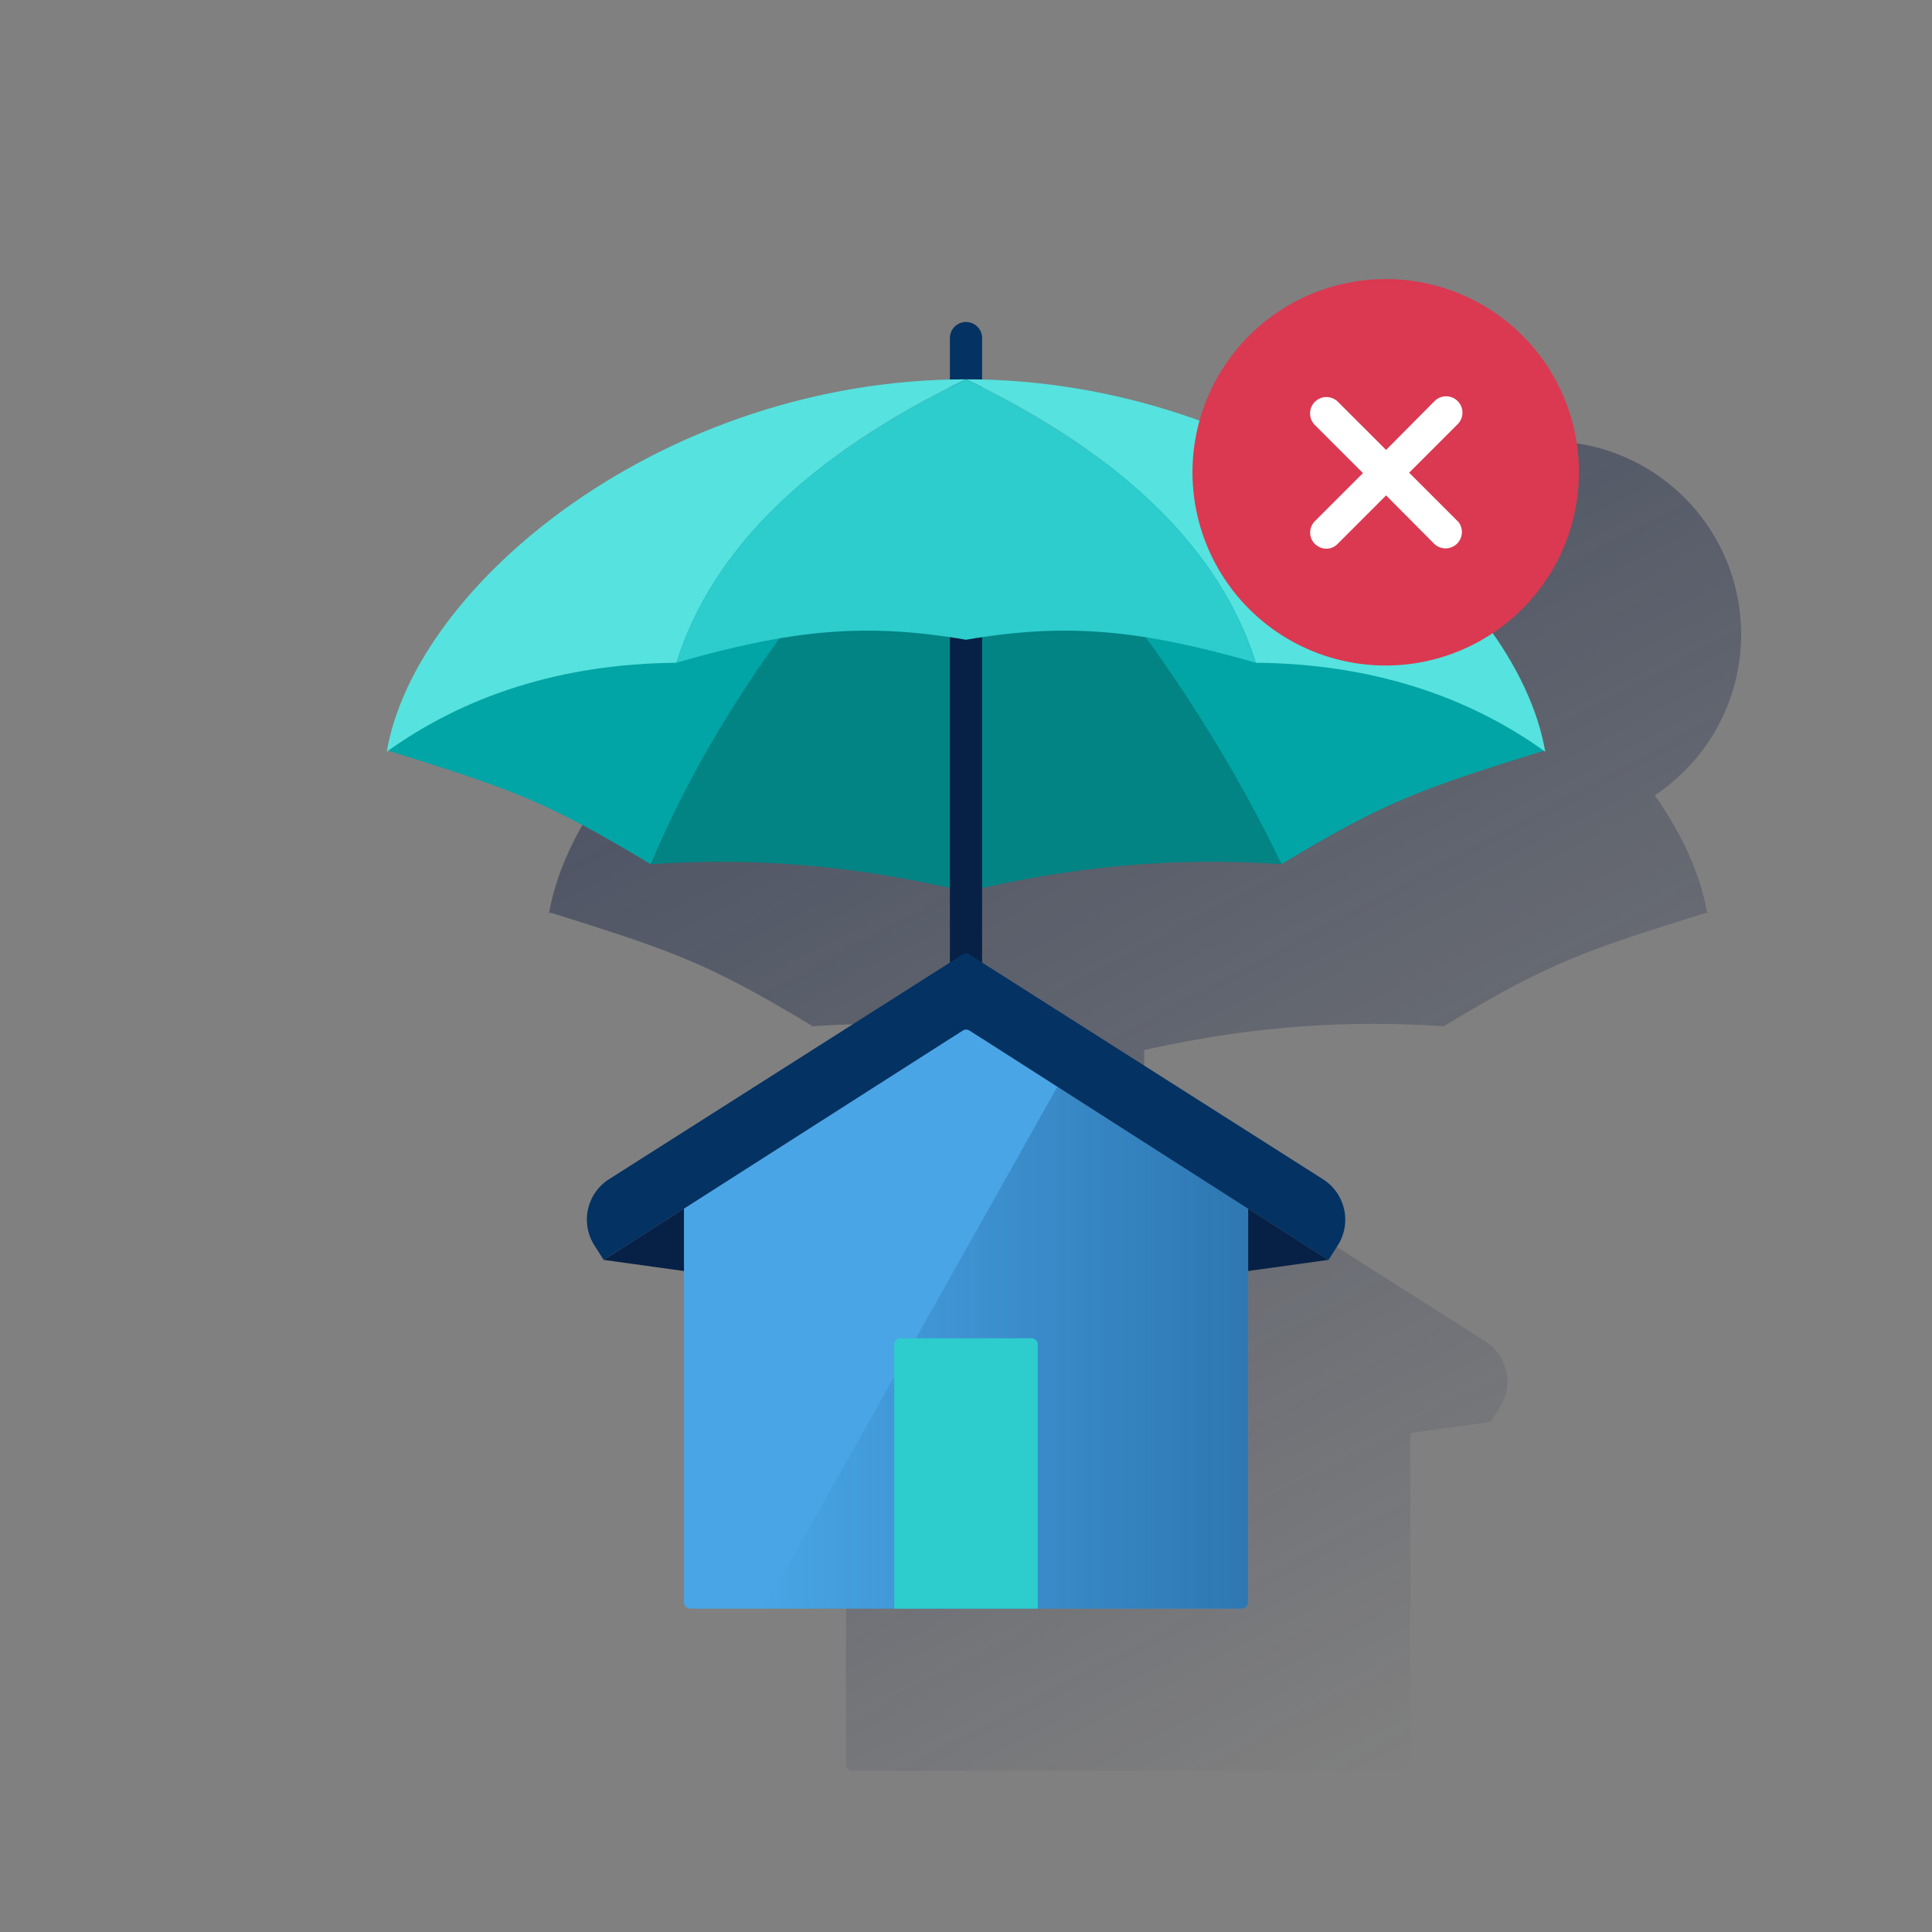 <svg xmlns="http://www.w3.org/2000/svg" xmlns:xlink="http://www.w3.org/1999/xlink" viewBox="0 0 600 600"><rect x="0" y="0" width="600" height="600" fill="#808080" stroke="none"/><defs><style>.cls-1{fill:none;}.cls-2{fill:url(#Degradado_sin_nombre_7);}.cls-3{fill:#043263;}.cls-4{fill:#02a5a5;}.cls-5{fill:#028484;}.cls-6{fill:#072146;}.cls-7{fill:#56e2de;}.cls-8{fill:#2dcccd;}.cls-9{fill:#49a5e6;}.cls-10{fill:url(#Degradado_sin_nombre_36);}.cls-11{fill:#da3951;}.cls-12{fill:#fff;}</style><linearGradient id="Degradado_sin_nombre_7" x1="297.01" y1="168.32" x2="485.94" y2="523.64" gradientUnits="userSpaceOnUse"><stop offset="0" stop-color="#192647" stop-opacity="0.5"/><stop offset="1" stop-color="#192647" stop-opacity="0"/></linearGradient><linearGradient id="Degradado_sin_nombre_36" x1="387.59" y1="-7032.52" x2="237.2" y2="-7032.52" gradientTransform="matrix(1, 0, 0, -1, 0, -6614)" gradientUnits="userSpaceOnUse"><stop offset="0" stop-color="#043263" stop-opacity="0.4"/><stop offset="1" stop-color="#043263" stop-opacity="0"/></linearGradient></defs><title>13</title><g id="Cuadrados_Blancos" data-name="Cuadrados Blancos"><rect class="cls-1" width="600" height="600"/></g><g id="Capa_40" data-name="Capa 40"><path class="cls-2" d="M530.12,283.23C528,271.42,522.39,259,513.9,247a60,60,0,1,0-91-66,213.35,213.35,0,0,0-67.53-12.78V155.33a5,5,0,1,0-10,0V168.2c-91.23,2.19-165.61,63.92-174.78,115l-.11.1.09,0-.09.43.46-.32C209,295.36,219.74,299,252.38,318.71h0v0c32.67-2.18,61.89.47,92.95,7.38v23.17L239.48,416.54a14.88,14.88,0,0,0-4.57,20.52l2.89,4.54,24.94,3.46V548a1.94,1.94,0,0,0,1.94,1.94H436A1.94,1.94,0,0,0,438,548V445.06l24.91-3.46,0,0,2.89-4.54a14.86,14.86,0,0,0-4.57-20.52l-105.89-67.3V326.12c31.08-6.93,60.31-9.58,93-7.4v0c32.61-19.68,43.34-23.33,81.45-35.22l.45.32c0-.14-.05-.29-.08-.43l.08,0Z"/><path class="cls-3" d="M300,135.8a5,5,0,0,1-5-5V105a5,5,0,0,1,10,0v25.8A5,5,0,0,1,300,135.8Z"/><path class="cls-4" d="M120.11,233c38.5,12,49.17,15.6,81.94,35.38l97.95-137C235.62,142.36,176.4,180.08,120.11,233Z"/><path class="cls-5" d="M202.05,268.39c34.42-2.3,65,.75,97.95,8.52V131.38C257,174.05,222.68,219.23,202.05,268.39Z"/><path class="cls-4" d="M479.89,233c-38.5,12-49.17,15.6-81.94,35.38L300,131.38C364.38,142.36,423.6,180.08,479.89,233Z"/><path class="cls-5" d="M398,268.39c-34.42-2.3-65,.75-97.95,8.52V131.38C341,174.15,374.62,219.46,398,268.39Z"/><rect class="cls-6" x="295" y="175.63" width="10" height="224.38"/><path class="cls-7" d="M300,117.8c-93.84,0-171,63.51-179.89,115.66,23.92-17.22,53.79-27.3,89.94-27.64h0Q226.68,153.09,300,117.8Z"/><path class="cls-7" d="M300,117.8c93.84,0,171,63.51,179.89,115.66C456,216.24,426.1,206.16,390,205.82h0Q373.32,153.09,300,117.8Z"/><path class="cls-8" d="M300,117.8q-73.32,35.3-89.95,88c36-10.32,58.77-12.46,89.95-7.12,31.18-5.34,53.93-3.2,89.95,7.12Q373.32,153.09,300,117.8Z"/><path class="cls-6" d="M187.47,391.27,300,406.88l112.53-15.61L301,320a1.91,1.91,0,0,0-2.08,0Z"/><path class="cls-9" d="M212.41,375.32,299,320a2,2,0,0,1,2.06,0l86.56,55.37V497.65a1.94,1.94,0,0,1-1.94,1.94H214.35a1.94,1.94,0,0,1-1.94-1.94h0Z"/><path class="cls-10" d="M328.4,337.46l59.19,37.86V497.65a1.94,1.94,0,0,1-1.94,1.94H237.2Z"/><path class="cls-8" d="M279.64,415.62h40.72a1.94,1.94,0,0,1,1.94,1.94h0v82H277.7v-82a1.94,1.94,0,0,1,1.94-1.94Z"/><path class="cls-3" d="M299,296.39,189.15,366.21a14.87,14.87,0,0,0-4.57,20.52l2.89,4.54L299,320a1.91,1.91,0,0,1,2.08,0l111.49,71.3,2.89-4.54a14.87,14.87,0,0,0-4.57-20.52L301,296.39A2,2,0,0,0,299,296.39Z"/><g id="Group-3"><path class="cls-11" d="M490.34,146.68a60,60,0,1,1-60-60h0a59.88,59.88,0,0,1,60,60"/><path class="cls-12" d="M452.69,161.86,437.63,146.8l15.06-15.06a5.07,5.07,0,1,0-7.17-7.18l-15.06,15.18L415.4,124.68a5.08,5.08,0,0,0-7.18,7.18l15.06,15.06-14.94,14.94a5,5,0,0,0-1.29,4.82,5.07,5.07,0,0,0,3.53,3.53,4.83,4.83,0,0,0,4.82-1.29l15.06-15.06L445.52,169a5.08,5.08,0,0,0,7.17-7.18Z"/></g></g></svg>